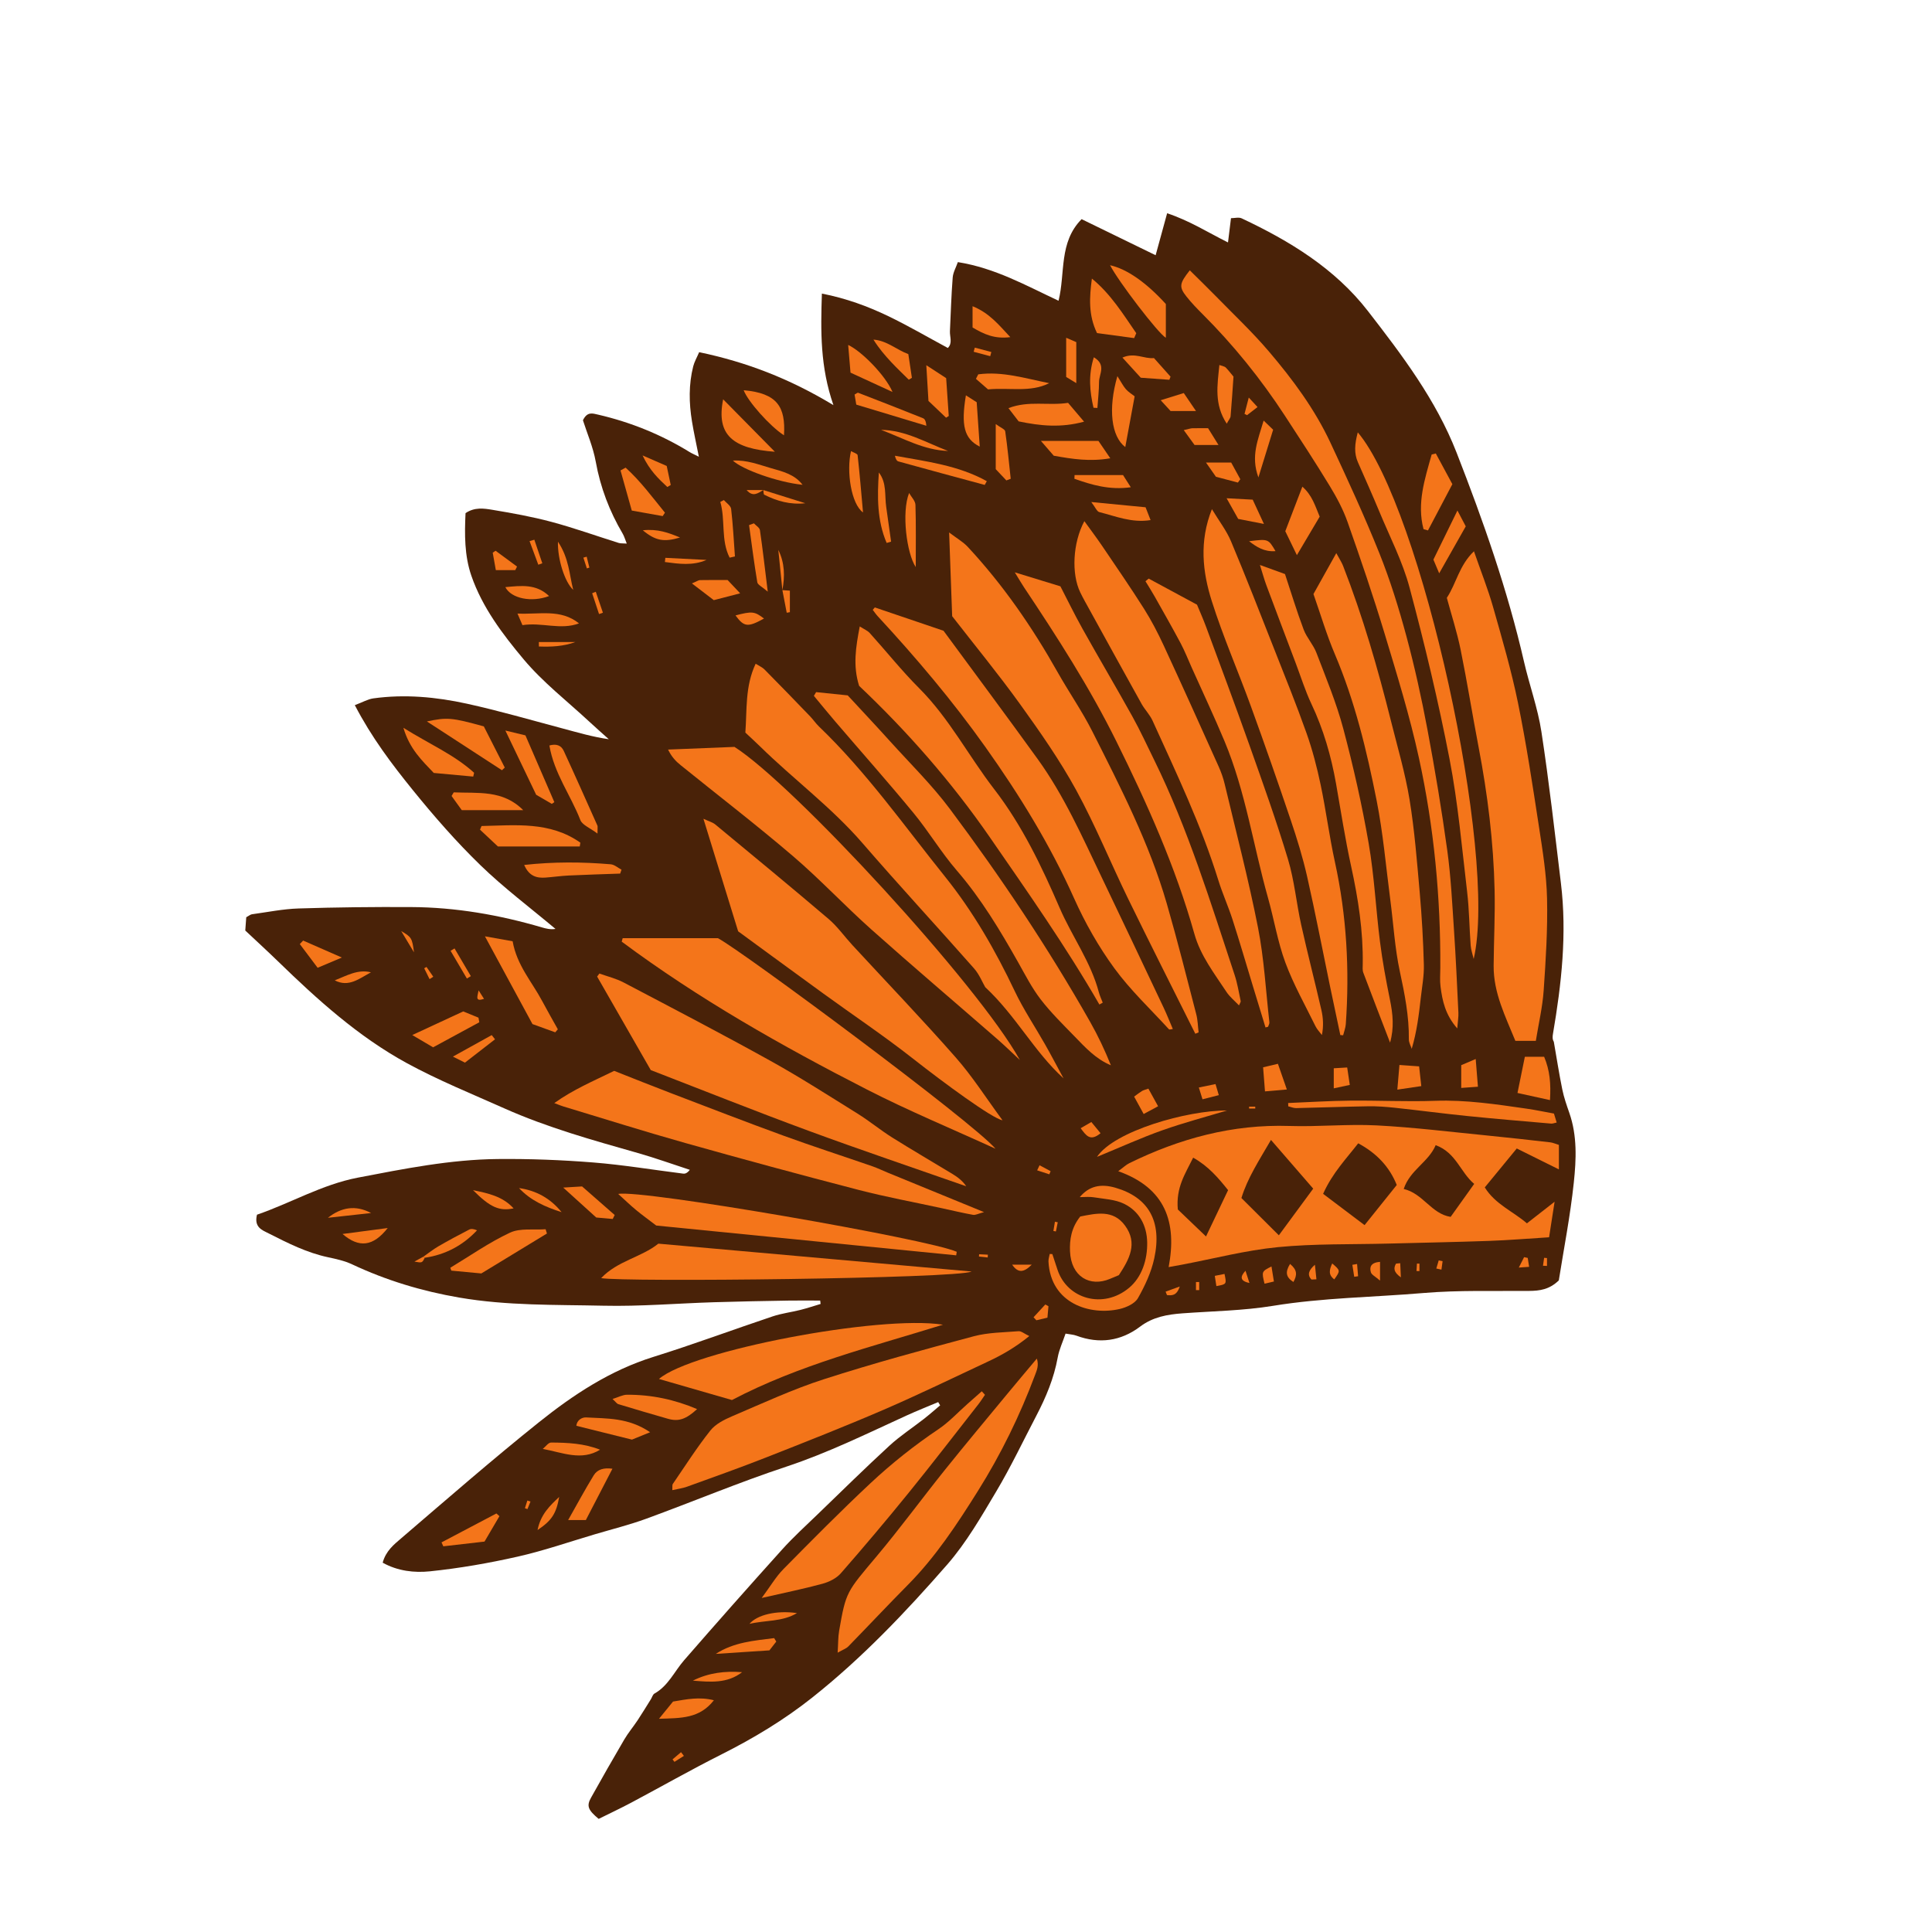 <svg version="1.1" id="svg" xmlns="http://www.w3.org/2000/svg" xmlns:xlink="http://www.w3.org/1999/xlink" x="0px" y="0px"
	 width="200px" height="200px" viewBox="0 0 200 200" enable-background="new 0 0 200 200" xml:space="preserve">
<path class="stroke" fill="#492208"  d="M162.456,115.205c-0.279-0.798-0.56-1.605-0.729-2.431c-0.333-1.636-0.589-3.287-0.876-4.932
	c-0.161-0.261-0.135-0.55-0.086-0.835c0.883-5.157,1.457-10.334,0.822-15.567c-0.635-5.237-1.223-10.483-2.021-15.695
	c-0.375-2.453-1.246-4.826-1.803-7.255c-1.698-7.412-4.216-14.553-6.973-21.624c-2.137-5.479-5.647-10.104-9.187-14.672
	c-3.407-4.396-8.084-7.248-13.064-9.591c-0.3-0.142-0.726-0.018-1.108-0.018c-0.113,0.923-0.206,1.679-0.308,2.512
	c-2.126-1.06-3.96-2.242-6.301-3.022c-0.425,1.552-0.793,2.894-1.191,4.346c-2.541-1.238-4.977-2.426-7.663-3.735
	c-2.376,2.404-1.671,5.572-2.387,8.447c-3.382-1.582-6.569-3.386-10.424-3.999c-0.194,0.558-0.493,1.067-0.534,1.597
	c-0.144,1.845-0.198,3.696-0.286,5.545c-0.028,0.593,0.292,1.246-0.218,1.746c-2.103-1.132-4.103-2.304-6.185-3.304
	c-2.112-1.014-4.315-1.826-6.852-2.327c-0.129,3.923-0.181,7.58,1.194,11.548c-4.551-2.75-8.999-4.455-13.899-5.482
	c-0.235,0.551-0.492,0.988-0.613,1.46c-0.48,1.886-0.442,3.798-0.131,5.704c0.189,1.158,0.447,2.306,0.713,3.659
	c-0.462-0.232-0.724-0.341-0.963-0.488c-2.94-1.809-6.094-3.086-9.457-3.867c-0.601-0.14-1.135-0.335-1.58,0.58
	c0.421,1.326,1.053,2.777,1.327,4.293c0.483,2.671,1.422,5.131,2.79,7.452c0.158,0.269,0.242,0.581,0.419,1.02
	c-0.402-0.029-0.634-0.003-0.838-0.067c-2.317-0.726-4.607-1.55-6.95-2.178c-2.01-0.539-4.071-0.907-6.125-1.25
	c-0.881-0.147-1.838-0.292-2.776,0.343c-0.104,2.177-0.119,4.396,0.602,6.481c1.132,3.278,3.235,6.053,5.413,8.654
	c1.995,2.382,4.511,4.327,6.803,6.459c0.661,0.615,1.34,1.208,2.012,1.812c-1.677-0.238-3.212-0.697-4.759-1.108
	c-3.303-0.879-6.59-1.836-9.926-2.569c-3.181-0.698-6.427-1.002-9.687-0.552c-0.568,0.079-1.104,0.396-1.92,0.702
	c1.742,3.349,3.837,6.116,6.007,8.795c2.187,2.7,4.487,5.337,6.978,7.755c2.438,2.367,5.18,4.423,7.788,6.615
	c-0.544,0.079-0.979-0.033-1.408-0.159c-4.417-1.296-8.92-2.08-13.527-2.104c-3.886-0.021-7.774,0.021-11.658,0.145
	c-1.615,0.051-3.222,0.382-4.83,0.601c-0.158,0.022-0.303,0.154-0.589,0.308c-0.031,0.428-0.067,0.92-0.101,1.374
	c1.193,1.122,2.305,2.139,3.385,3.188c4.086,3.97,8.314,7.797,13.336,10.538c3.247,1.772,6.701,3.17,10.087,4.681
	c4.461,1.989,9.154,3.296,13.84,4.628c1.809,0.514,3.582,1.155,5.372,1.738c-0.27,0.342-0.481,0.417-0.681,0.393
	c-3.107-0.389-6.204-0.908-9.322-1.156c-3.286-0.262-6.594-0.388-9.89-0.356c-4.891,0.047-9.689,1.01-14.472,1.927
	c-3.718,0.714-7.004,2.659-10.443,3.836c-0.33,1.329,0.564,1.61,1.256,1.96c1.958,0.995,3.921,1.982,6.1,2.445
	c0.845,0.18,1.716,0.37,2.492,0.735c3.542,1.664,7.227,2.775,11.094,3.44c4.951,0.852,9.94,0.73,14.915,0.842
	c3.817,0.087,7.644-0.242,11.467-0.361c2.547-0.08,5.094-0.123,7.642-0.168c1.112-0.02,2.226-0.003,3.339-0.003
	c0.014,0.117,0.027,0.233,0.04,0.351c-0.696,0.208-1.387,0.439-2.091,0.617c-0.954,0.24-1.945,0.359-2.874,0.67
	c-4.12,1.379-8.195,2.899-12.34,4.192c-4.47,1.394-8.286,3.912-11.862,6.774c-4.842,3.876-9.521,7.958-14.234,11.994
	c-0.759,0.65-1.604,1.314-1.931,2.537c1.558,0.87,3.278,1.06,4.882,0.895c3.049-0.314,6.09-0.845,9.082-1.52
	c2.707-0.61,5.344-1.528,8.01-2.318c1.779-0.526,3.586-0.977,5.325-1.613c4.836-1.767,9.593-3.766,14.478-5.383
	c4.314-1.428,8.354-3.423,12.461-5.298c1.076-0.492,2.179-0.927,3.269-1.388c0.067,0.113,0.134,0.227,0.201,0.339
	c-0.56,0.468-1.106,0.953-1.681,1.402c-1.188,0.929-2.465,1.758-3.57,2.775c-2.515,2.313-4.954,4.71-7.413,7.085
	c-1.249,1.206-2.539,2.379-3.699,3.667c-3.413,3.787-6.793,7.606-10.139,11.453c-1.01,1.162-1.643,2.653-3.072,3.453
	c-0.175,0.098-0.244,0.384-0.367,0.581c-0.457,0.729-0.902,1.467-1.377,2.184c-0.446,0.673-0.973,1.296-1.381,1.991
	c-1.171,1.992-2.312,4.002-3.44,6.02c-0.481,0.861-0.322,1.27,0.79,2.197c1.098-0.545,2.249-1.084,3.37-1.68
	c3.119-1.66,6.193-3.409,9.347-4.997c3.317-1.669,6.463-3.56,9.383-5.876c5.157-4.09,9.67-8.837,13.973-13.765
	c1.989-2.278,3.534-4.972,5.091-7.59c1.508-2.535,2.776-5.213,4.144-7.831c0.997-1.909,1.822-3.875,2.21-6.018
	c0.151-0.833,0.526-1.625,0.814-2.478c0.46,0.083,0.813,0.097,1.127,0.214c2.369,0.878,4.598,0.564,6.586-0.936
	c1.335-1.007,2.824-1.262,4.403-1.378c3.122-0.229,6.276-0.271,9.355-0.775c5.168-0.844,10.39-0.888,15.582-1.328
	c3.629-0.307,7.296-0.183,10.947-0.217c1.076-0.01,2.077-0.133,3.061-1.088c0.514-3.251,1.186-6.666,1.551-10.113
	C163.174,120.036,163.285,117.574,162.456,115.205z"/>
<path fill-rule="evenodd" clip-rule="evenodd" fill="#f4751a" class="fill" d="M160.36,128.083c-2.202,0.136-4.212,0.304-6.226,0.375
	c-3.47,0.123-6.942,0.185-10.413,0.277c-3.817,0.1-7.654-0.001-11.444,0.37c-3.328,0.327-6.603,1.186-9.901,1.81
	c-0.383,0.071-0.766,0.139-1.398,0.254c0.88-4.645-0.324-8.188-5.219-9.928c0.54-0.395,0.812-0.663,1.137-0.823
	c5.227-2.566,10.691-4.049,16.578-3.858c3.01,0.098,6.036-0.214,9.039-0.059c3.812,0.197,7.609,0.669,11.411,1.043
	c2.186,0.214,4.368,0.462,6.551,0.71c0.275,0.031,0.54,0.156,0.902,0.266c0,0.761,0,1.482,0,2.535
	c-1.557-0.772-2.901-1.439-4.361-2.165c-1.151,1.401-2.205,2.684-3.312,4.031c1.088,1.751,2.9,2.46,4.363,3.719
	c0.944-0.737,1.733-1.353,2.865-2.236C160.707,125.842,160.552,126.842,160.36,128.083z M132.386,127.878
	c1.328-1.802,2.406-3.267,3.557-4.83c-1.454-1.677-2.822-3.255-4.372-5.044c-1.243,2.145-2.423,3.937-3.06,6.014
	C129.826,125.328,131.028,126.525,132.386,127.878z M136.968,123.584c1.506,1.136,2.847,2.149,4.292,3.24
	c1.21-1.509,2.277-2.84,3.332-4.155c-0.74-1.844-2.042-3.27-3.99-4.314C139.375,119.944,137.942,121.411,136.968,123.584z
	 M145.312,123.083c2.003,0.463,2.864,2.577,4.858,2.887c0.824-1.154,1.585-2.22,2.438-3.414c-1.43-1.188-1.857-3.226-3.987-4.011
	C147.877,120.316,145.964,121.104,145.312,123.083z M121.928,125.203c0.8,0.767,1.772,1.698,2.918,2.796
	c0.842-1.768,1.543-3.24,2.285-4.796c-0.995-1.246-2.039-2.485-3.615-3.363C122.692,121.526,121.721,122.915,121.928,125.203z"/>
<path fill-rule="evenodd" clip-rule="evenodd" fill="#f4751a" class="fill" d="M152.583,57.068c0.714,2.061,1.443,3.887,1.979,5.767
	c0.934,3.286,1.895,6.574,2.578,9.917c0.869,4.252,1.515,8.553,2.175,12.846c0.378,2.462,0.78,4.945,0.835,7.427
	c0.07,3.169-0.129,6.351-0.35,9.517c-0.12,1.722-0.524,3.425-0.812,5.209c-0.73,0-1.344,0-2.118,0
	c-1.028-2.532-2.269-4.958-2.249-7.769c0.018-2.609,0.158-5.22,0.1-7.826c-0.112-4.989-0.721-9.93-1.661-14.833
	c-0.644-3.358-1.179-6.737-1.861-10.087c-0.369-1.811-0.946-3.579-1.425-5.348C150.759,60.404,151.044,58.539,152.583,57.068z"/>
<path fill-rule="evenodd" clip-rule="evenodd" fill="#f4751a" class="fill" d="M123.739,107.013c-2.317-4.648-4.667-9.279-6.942-13.947
	c-1.827-3.746-3.398-7.626-5.393-11.277c-1.689-3.089-3.726-6.003-5.787-8.868c-2.266-3.148-4.734-6.151-7.049-9.133
	c-0.103-2.831-0.201-5.542-0.315-8.668c0.814,0.62,1.45,0.977,1.923,1.485c3.654,3.926,6.676,8.306,9.304,12.973
	c1.166,2.068,2.532,4.028,3.6,6.143c2.924,5.794,5.903,11.579,7.714,17.851c1.094,3.785,2.052,7.609,3.042,11.422
	c0.158,0.606,0.167,1.251,0.244,1.878C123.967,106.919,123.854,106.966,123.739,107.013z"/>
<path fill-rule="evenodd" clip-rule="evenodd" fill="#f4751a" class="fill" d="M131.005,106.361c-0.428-1.401-0.856-2.802-1.283-4.204
	c-0.705-2.316-1.382-4.641-2.124-6.944c-0.443-1.376-1.045-2.703-1.473-4.083c-1.773-5.715-4.347-11.097-6.812-16.525
	c-0.283-0.623-0.8-1.136-1.137-1.739c-1.801-3.229-3.581-6.471-5.366-9.709c-0.335-0.609-0.682-1.213-0.984-1.838
	c-0.926-1.916-0.779-5.119,0.426-7.369c0.654,0.907,1.27,1.72,1.841,2.563c1.459,2.155,2.939,4.299,4.331,6.499
	c0.77,1.218,1.44,2.509,2.046,3.818c1.922,4.152,3.798,8.326,5.675,12.499c0.26,0.579,0.48,1.188,0.627,1.805
	c1.179,4.951,2.47,9.882,3.453,14.872c0.635,3.228,0.812,6.546,1.182,9.826c0.017,0.146-0.09,0.308-0.139,0.461
	C131.18,106.315,131.092,106.338,131.005,106.361z"/>
<path fill-rule="evenodd" clip-rule="evenodd" fill="#f4751a" class="fill" d="M110.099,111.634c-3.032-2.751-4.932-6.486-8.11-9.445
	c-0.291-0.496-0.612-1.321-1.162-1.944c-3.828-4.341-7.761-8.591-11.547-12.968c-3.202-3.701-7.131-6.606-10.6-10.008
	c-0.495-0.485-1.01-0.951-1.521-1.432c0.177-2.374-0.042-4.769,1.065-7.128c0.322,0.206,0.677,0.354,0.928,0.607
	c1.585,1.601,3.15,3.221,4.713,4.844c0.322,0.333,0.582,0.728,0.915,1.048c4.914,4.714,8.824,10.281,13.062,15.559
	c2.889,3.599,5.203,7.624,7.196,11.82c0.915,1.926,2.12,3.714,3.173,5.576C108.86,109.308,109.471,110.476,110.099,111.634z"/>
<path fill-rule="evenodd" clip-rule="evenodd" fill="#f4751a" class="fill" d="M138.75,107.15c-0.354-1.68-0.715-3.358-1.064-5.04
	c-0.788-3.795-1.519-7.603-2.375-11.382c-0.446-1.969-1.046-3.91-1.692-5.825c-1.33-3.941-2.703-7.869-4.123-11.778
	c-1.322-3.642-2.883-7.204-4.051-10.893c-0.956-3.021-1.319-6.176,0.012-9.525c0.747,1.238,1.513,2.222,1.979,3.333
	c1.544,3.677,2.99,7.396,4.452,11.107c1.146,2.908,2.32,5.805,3.363,8.75c0.613,1.732,1.08,3.527,1.458,5.327
	c0.561,2.661,0.902,5.369,1.484,8.024c1.212,5.539,1.522,11.127,1.124,16.766c-0.027,0.391-0.181,0.772-0.276,1.157
	C138.944,107.164,138.847,107.157,138.75,107.15z"/>
<path fill-rule="evenodd" clip-rule="evenodd" fill="#f4751a" class="fill" d="M76.413,96.41c-1.272-4.125-2.391-7.751-3.594-11.652
	c0.575,0.271,0.955,0.367,1.228,0.592c3.925,3.247,7.858,6.485,11.736,9.789c0.917,0.783,1.63,1.803,2.455,2.697
	c3.574,3.874,7.225,7.678,10.703,11.636c1.742,1.982,3.171,4.237,4.839,6.5c-1.054-0.182-6.031-3.838-9.266-6.381
	c-3.003-2.361-6.187-4.492-9.281-6.738C82.186,100.641,79.152,98.412,76.413,96.41z"/>
<path fill-rule="evenodd" clip-rule="evenodd" fill="#f4751a" class="fill" d="M67.366,110.774c-1.949-3.399-3.75-6.539-5.551-9.678
	c0.078-0.105,0.156-0.212,0.234-0.317c0.837,0.303,1.722,0.513,2.502,0.923c5.077,2.668,10.164,5.319,15.179,8.101
	c3.083,1.709,6.057,3.62,9.053,5.484c1.226,0.764,2.347,1.694,3.57,2.463c2.058,1.292,4.163,2.512,6.239,3.774
	c0.531,0.323,1.033,0.692,1.434,1.279c-5.454-1.912-10.931-3.757-16.353-5.755C78.184,115.027,72.75,112.854,67.366,110.774z"/>
<path fill-rule="evenodd" clip-rule="evenodd" fill="#f4751a" class="fill" d="M103.055,118.918c-4.449-2.036-8.979-3.913-13.33-6.141
	c-8.809-4.508-17.413-9.381-25.366-15.299c0.034-0.12,0.067-0.239,0.101-0.358c3.195,0,6.39,0,9.856,0
	C76.746,98.384,100.729,116.169,103.055,118.918z"/>
<path fill-rule="evenodd" clip-rule="evenodd" fill="#f4751a" class="fill" d="M90.56,62.881c2.289,0.777,4.578,1.554,7.113,2.415
	c3.173,4.317,6.494,8.774,9.747,13.281c2.727,3.777,4.608,8.028,6.609,12.205c2.154,4.494,4.286,9,6.417,13.503
	c0.343,0.724,0.636,1.471,0.964,2.237c-0.209,0.024-0.354,0.08-0.392,0.039c-1.911-2.092-4.002-4.054-5.663-6.33
	c-1.627-2.229-3.024-4.687-4.153-7.209c-2.5-5.585-5.68-10.749-9.208-15.711c-3.387-4.764-7.155-9.223-11.125-13.512
	c-0.191-0.207-0.35-0.444-0.523-0.667C90.417,63.049,90.489,62.965,90.56,62.881z"/>
<path fill-rule="evenodd" clip-rule="evenodd" fill="#f4751a" class="fill" d="M69.597,154.26c0.022-0.324-0.025-0.528,0.054-0.644
	c1.273-1.86,2.488-3.767,3.886-5.529c0.538-0.678,1.451-1.136,2.281-1.489c3.137-1.335,6.247-2.783,9.484-3.825
	c5.113-1.646,10.305-3.055,15.496-4.442c1.491-0.398,3.093-0.4,4.648-0.525c0.273-0.021,0.57,0.248,1.107,0.502
	c-1.423,1.159-2.802,1.951-4.249,2.627c-3.611,1.689-7.199,3.436-10.858,5.015c-4.031,1.738-8.12,3.345-12.206,4.952
	c-2.683,1.055-5.402,2.017-8.112,2.999C70.663,154.07,70.159,154.131,69.597,154.26z"/>
<path fill-rule="evenodd" clip-rule="evenodd" fill="#f4751a" class="fill" d="M150.854,106.463c-1.249-1.433-1.543-2.872-1.731-4.334
	c-0.082-0.627-0.027-1.274-0.023-1.913c0.041-7.325-0.651-14.592-2.21-21.737c-0.949-4.352-2.27-8.628-3.559-12.897
	c-1.171-3.875-2.481-7.711-3.826-11.529c-0.457-1.298-1.121-2.544-1.838-3.724c-1.503-2.472-3.087-4.894-4.669-7.316
	c-2.481-3.796-5.314-7.31-8.528-10.514c-0.574-0.573-1.14-1.162-1.643-1.797c-0.792-1.001-0.741-1.35,0.34-2.719
	c0.898,0.891,1.795,1.755,2.664,2.645c1.855,1.902,3.799,3.729,5.519,5.748c2.478,2.909,4.761,5.99,6.387,9.474
	c1.763,3.78,3.513,7.571,5.063,11.44c1.116,2.786,2.009,5.675,2.792,8.575c0.858,3.184,1.568,6.415,2.177,9.656
	c0.78,4.154,1.477,8.329,2.053,12.516c0.378,2.748,0.512,5.532,0.698,8.303c0.19,2.83,0.317,5.665,0.453,8.499
	C150.993,105.268,150.913,105.703,150.854,106.463z"/>
<path fill-rule="evenodd" clip-rule="evenodd" fill="#f4751a" class="fill" d="M105.577,109.731c-0.802-0.744-1.583-1.509-2.408-2.227
	c-4.321-3.763-8.689-7.472-12.966-11.286c-2.766-2.465-5.305-5.19-8.119-7.596c-3.783-3.234-7.735-6.271-11.608-9.4
	c-0.486-0.392-0.932-0.834-1.318-1.627c2.262-0.091,4.523-0.182,6.874-0.277C82.129,81.188,101.216,101.867,105.577,109.731z"/>
<path fill-rule="evenodd" clip-rule="evenodd" fill="#f4751a" class="fill" d="M135.969,61.494c0.745-1.333,1.489-2.666,2.365-4.234
	c0.34,0.633,0.56,0.956,0.698,1.31c2.046,5.238,3.601,10.631,4.964,16.08c0.674,2.694,1.468,5.372,1.917,8.104
	c0.524,3.197,0.773,6.441,1.059,9.672c0.218,2.474,0.359,4.958,0.425,7.441c0.031,1.14-0.19,2.29-0.318,3.433
	c-0.195,1.745-0.408,3.488-0.938,5.274c-0.104-0.326-0.301-0.653-0.297-0.979c0.029-2.392-0.43-4.697-0.933-7.029
	c-0.521-2.418-0.66-4.918-0.983-7.381c-0.451-3.444-0.746-6.921-1.42-10.321c-1.023-5.159-2.252-10.275-4.327-15.152
	C137.325,65.701,136.706,63.589,135.969,61.494z"/>
<path fill-rule="evenodd" clip-rule="evenodd" fill="#f4751a" class="fill" d="M63.579,110.856c1.973,0.776,3.903,1.554,5.848,2.296
	c3.893,1.487,7.779,2.992,11.694,4.418c3.041,1.107,6.122,2.103,9.181,3.161c0.545,0.189,1.067,0.445,1.603,0.665
	c3.208,1.315,6.417,2.63,9.961,4.082c-0.593,0.156-0.884,0.327-1.135,0.282c-1.082-0.194-2.153-0.452-3.229-0.686
	c-2.882-0.627-5.789-1.161-8.642-1.901c-5.992-1.554-11.968-3.174-17.928-4.852c-4.232-1.191-8.427-2.519-12.638-3.789
	c-0.217-0.065-0.426-0.157-0.914-0.341C59.359,112.778,61.396,111.923,63.579,110.856z"/>
<path fill-rule="evenodd" clip-rule="evenodd" fill="#f4751a" class="fill" d="M84.485,71.648c0.97,0.1,1.94,0.2,3.27,0.337
	c1.346,1.457,2.885,3.092,4.39,4.759c2.088,2.313,4.332,4.516,6.191,7.003c5.274,7.054,10.17,14.373,14.518,22.044
	c0.813,1.434,1.52,2.93,2.144,4.486c-1.567-0.652-2.643-1.839-3.747-2.976c-1.207-1.243-2.456-2.464-3.51-3.831
	c-0.91-1.181-1.602-2.537-2.339-3.845c-1.879-3.331-3.835-6.593-6.355-9.511c-1.621-1.878-2.906-4.043-4.486-5.961
	c-2.647-3.213-5.413-6.328-8.121-9.491c-0.741-0.865-1.459-1.751-2.187-2.627C84.331,71.906,84.408,71.778,84.485,71.648z"/>
<path fill-rule="evenodd" clip-rule="evenodd" fill="#f4751a" class="fill" d="M113.808,103.988c-3.455-5.992-7.42-11.639-11.342-17.316
	c-3.971-5.748-8.55-10.959-13.531-15.674c-0.657-2.083-0.344-4.015,0.066-6.151c0.435,0.283,0.805,0.429,1.044,0.694
	c1.709,1.893,3.302,3.898,5.102,5.699c3.112,3.113,5.121,7.016,7.77,10.452c2.901,3.762,4.923,8.008,6.779,12.298
	c1.278,2.954,3.227,5.587,4.058,8.736c0.097,0.365,0.265,0.712,0.401,1.067C114.04,103.857,113.924,103.923,113.808,103.988z"/>
<path fill-rule="evenodd" clip-rule="evenodd" fill="#f4751a" class="fill" d="M118.911,59.896c1.622,0.875,3.243,1.75,5.003,2.701
	c0.285,0.694,0.64,1.482,0.939,2.292c1.504,4.071,3.029,8.135,4.479,12.226c1.39,3.924,2.798,7.848,3.999,11.833
	c0.665,2.206,0.87,4.546,1.371,6.805c0.653,2.941,1.411,5.858,2.085,8.793c0.188,0.816,0.242,1.662,0.057,2.601
	c-0.224-0.302-0.501-0.578-0.664-0.91c-1.068-2.182-2.276-4.316-3.117-6.585c-0.8-2.159-1.17-4.474-1.798-6.701
	c-1.524-5.4-2.322-11.006-4.502-16.22c-1.072-2.563-2.259-5.079-3.395-7.616c-0.379-0.845-0.716-1.712-1.15-2.528
	c-0.869-1.633-1.787-3.24-2.695-4.852c-0.298-0.531-0.629-1.045-0.945-1.565C118.689,60.078,118.8,59.987,118.911,59.896z"/>
<path fill-rule="evenodd" clip-rule="evenodd" fill="#f4751a" class="fill" d="M105.05,59.249c1.693,0.519,3.026,0.927,4.723,1.447
	c0.648,1.25,1.429,2.858,2.299,4.417c1.694,3.031,3.464,6.018,5.15,9.053c0.814,1.465,1.516,2.995,2.256,4.501
	c3.513,7.145,5.836,14.735,8.33,22.261c0.291,0.877,0.433,1.803,0.629,2.709c0.02,0.085-0.075,0.196-0.178,0.442
	c-0.462-0.488-0.957-0.882-1.288-1.385c-1.262-1.917-2.692-3.752-3.327-6.012c-1.955-6.948-4.887-13.498-8.081-19.942
	c-2.757-5.564-6.108-10.773-9.548-15.928C105.746,60.405,105.501,59.982,105.05,59.249z"/>
<path fill-rule="evenodd" clip-rule="evenodd" fill="#f4751a" class="fill" d="M86.714,171.083c0.06-0.936,0.041-1.614,0.154-2.269
	c0.704-4.061,0.774-4.008,3.877-7.702c2.449-2.917,4.703-5.998,7.087-8.971c2.134-2.661,4.324-5.277,6.496-7.909
	c0.954-1.155,1.921-2.297,3.006-3.592c0.229,0.705-0.001,1.208-0.186,1.701c-1.569,4.192-3.528,8.2-5.905,11.989
	c-2.155,3.436-4.381,6.83-7.261,9.737c-2.08,2.099-4.101,4.256-6.165,6.371C87.598,170.663,87.26,170.771,86.714,171.083z"/>
<path fill-rule="evenodd" clip-rule="evenodd" fill="#f4751a" class="fill" d="M130.427,58.485c1.076,0.39,1.814,0.658,2.595,0.941
	c0.639,1.927,1.221,3.858,1.93,5.741c0.319,0.849,1,1.562,1.324,2.411c0.992,2.596,2.069,5.181,2.782,7.858
	c1.041,3.915,1.936,7.881,2.627,11.872c0.583,3.362,0.742,6.796,1.172,10.187c0.255,2.009,0.624,4.007,1.03,5.992
	c0.301,1.464,0.451,2.912,0.012,4.444c-0.927-2.411-1.86-4.819-2.769-7.237c-0.098-0.259-0.065-0.574-0.06-0.862
	c0.056-3.44-0.468-6.804-1.202-10.159c-0.618-2.823-1.057-5.685-1.558-8.534c-0.505-2.862-1.3-5.624-2.549-8.263
	c-0.642-1.356-1.091-2.805-1.623-4.213c-1.022-2.705-2.047-5.41-3.058-8.119C130.868,59.972,130.709,59.38,130.427,58.485z"/>
<path fill-rule="evenodd" clip-rule="evenodd" fill="#f4751a" class="fill" d="M101.964,144.391c-0.225,0.324-0.434,0.661-0.677,0.971
	c-2.393,3.054-4.757,6.132-7.201,9.146c-2.294,2.83-4.645,5.616-7.043,8.358c-0.456,0.521-1.208,0.894-1.893,1.081
	c-1.939,0.529-3.914,0.928-6.299,1.474c0.908-1.222,1.476-2.206,2.248-2.988c2.963-3.006,5.935-6.01,9.016-8.894
	c2.186-2.045,4.538-3.911,7.035-5.592c1.095-0.736,2.012-1.738,3.009-2.619c0.491-0.434,0.982-0.868,1.474-1.303
	C101.742,144.148,101.853,144.27,101.964,144.391z"/>
<path fill-rule="evenodd" clip-rule="evenodd" fill="#f4751a" class="fill" d="M75.771,144.931c-2.472-0.713-4.951-1.429-7.555-2.181
	c3.377-2.934,22.808-6.646,29.4-5.619C90.253,139.422,82.735,141.277,75.771,144.931z"/>
<path fill-rule="evenodd" clip-rule="evenodd" fill="#f4751a" class="fill" d="M100.579,131.628c-1.517,0.731-36.079,1.108-38.347,0.682
	c1.698-1.798,4.135-2.139,5.921-3.567C78.954,129.704,89.766,130.666,100.579,131.628z"/>
<path fill-rule="evenodd" clip-rule="evenodd" fill="#f4751a" class="fill" d="M140.557,44.757c6.565,7.751,14.524,43.698,11.999,54.514
	c-0.108-0.466-0.277-0.927-0.312-1.397c-0.139-1.849-0.149-3.711-0.367-5.55c-0.542-4.594-0.947-9.22-1.822-13.752
	c-1.152-5.96-2.572-11.877-4.138-17.743c-0.724-2.711-2.049-5.263-3.131-7.874c-0.71-1.711-1.468-3.402-2.213-5.098
	C140.158,46.913,140.233,45.979,140.557,44.757z"/>
<path fill-rule="evenodd" clip-rule="evenodd" fill="#f4751a" class="fill" d="M98.984,129.951c-10.41-1.033-20.82-2.067-31.05-3.083
	c-0.829-0.634-1.482-1.104-2.099-1.616c-0.596-0.496-1.154-1.035-1.839-1.655c2.373-0.495,32.106,4.669,35.044,5.988
	C99.021,129.707,99.003,129.829,98.984,129.951z"/>
<path fill-rule="evenodd" clip-rule="evenodd" fill="#f4751a" class="fill" d="M111.827,125.933c1.702-0.339,3.402-0.724,4.625,0.926
	c1.364,1.841,0.459,3.497-0.63,5.146c-0.289,0.12-0.607,0.249-0.922,0.383c-2.042,0.865-4.024-0.192-4.133-2.858
	C110.717,128.35,110.893,127.102,111.827,125.933z"/>
<path fill-rule="evenodd" clip-rule="evenodd" fill="#f4751a" class="fill" d="M108.938,129.824c0.181,0.547,0.359,1.095,0.542,1.642
	c1,2.993,4.72,4.097,7.412,1.842c1.311-1.099,1.9-2.902,1.864-4.707c-0.035-1.739-0.822-3.208-2.378-3.979
	c-0.938-0.464-2.096-0.503-3.163-0.681c-0.445-0.074-0.913-0.013-1.441-0.013c0.951-1.136,2.146-1.426,3.706-0.971
	c3.412,0.995,4.843,3.465,4.007,7.319c-0.311,1.432-0.96,2.831-1.69,4.112c-0.315,0.556-1.183,0.953-1.871,1.114
	c-3.056,0.715-7.158-0.539-7.388-4.902c-0.013-0.261,0.083-0.528,0.128-0.791C108.755,129.815,108.846,129.819,108.938,129.824z"/>
<path fill-rule="evenodd" clip-rule="evenodd" fill="#f4751a" class="fill" d="M133.349,114.183c2.126-0.086,4.25-0.223,6.376-0.245
	c2.944-0.031,5.893,0.122,8.833,0.017c3.206-0.115,6.34,0.362,9.486,0.815c0.914,0.131,1.817,0.325,2.821,0.506
	c0.081,0.267,0.173,0.571,0.282,0.928c-0.257,0.053-0.419,0.125-0.573,0.111c-2.88-0.251-5.762-0.488-8.637-0.781
	c-2.526-0.256-5.042-0.591-7.565-0.862c-0.909-0.097-1.828-0.165-2.74-0.15c-2.485,0.039-4.97,0.135-7.456,0.188
	c-0.271,0.006-0.544-0.121-0.816-0.185C133.355,114.411,133.353,114.297,133.349,114.183z"/>
<path fill-rule="evenodd" clip-rule="evenodd" fill="#f4751a" class="fill" d="M57.478,106.865c-0.787-0.284-1.574-0.569-2.356-0.852
	c-1.589-2.933-3.149-5.812-4.923-9.086c1.244,0.222,2.09,0.373,2.868,0.512c0.44,2.495,2.004,4.204,3.05,6.173
	c0.526,0.99,1.086,1.962,1.63,2.942C57.658,106.657,57.568,106.761,57.478,106.865z"/>
<path fill-rule="evenodd" clip-rule="evenodd" fill="#f4751a" class="fill" d="M60.015,87.626c-2.802,0-5.604,0-8.471,0
	c-0.625-0.587-1.238-1.163-1.853-1.739c0.053-0.126,0.106-0.252,0.159-0.378c3.51-0.073,7.075-0.5,10.228,1.723
	C60.057,87.363,60.036,87.494,60.015,87.626z"/>
<path fill-rule="evenodd" clip-rule="evenodd" fill="#f4751a" class="fill" d="M49.827,131.827c-1.185-0.111-2.145-0.201-3.106-0.292
	c-0.036-0.099-0.071-0.199-0.106-0.298c2.05-1.234,4.026-2.627,6.182-3.633c1.055-0.491,2.446-0.259,3.685-0.354
	c0.046,0.147,0.092,0.295,0.137,0.443C54.352,129.072,52.084,130.453,49.827,131.827z"/>
<path fill-rule="evenodd" clip-rule="evenodd" fill="#f4751a" class="fill" d="M117.407,35.001c-1.274-0.172-2.549-0.346-3.845-0.521
	c-0.907-1.869-0.787-3.718-0.529-5.64c1.953,1.596,3.22,3.666,4.593,5.652C117.552,34.662,117.48,34.832,117.407,35.001z"/>
<path fill-rule="evenodd" clip-rule="evenodd" fill="#f4751a" class="fill" d="M44.192,74.683c2.11-0.447,2.592-0.397,5.892,0.512
	c0.69,1.356,1.43,2.811,2.17,4.265c-0.098,0.091-0.195,0.183-0.292,0.274C49.458,78.105,46.953,76.478,44.192,74.683z"/>
<path fill-rule="evenodd" clip-rule="evenodd" fill="#f4751a" class="fill" d="M120.688,31.474c0,1.173,0,2.317,0,3.494
	c-0.8-0.453-4.922-5.848-5.774-7.512C116.627,27.835,118.643,29.221,120.688,31.474z"/>
<path fill-rule="evenodd" clip-rule="evenodd" fill="#f4751a" class="fill" d="M147.363,54.777c-0.708-2.675,0.135-5.194,0.842-7.727
	c0.144-0.036,0.287-0.072,0.43-0.107c0.549,1.02,1.1,2.04,1.713,3.178c-0.847,1.606-1.687,3.197-2.525,4.788
	C147.67,54.865,147.517,54.821,147.363,54.777z"/>
<path fill-rule="evenodd" clip-rule="evenodd" fill="#f4751a" class="fill" d="M105.451,43.621c-0.273-0.354-0.611-0.794-1.056-1.371
	c2.104-0.809,4.126-0.228,6.173-0.547c0.507,0.598,1.013,1.193,1.653,1.947C109.844,44.301,107.714,44.095,105.451,43.621z"/>
<path fill-rule="evenodd" clip-rule="evenodd" fill="#f4751a" class="fill" d="M61.851,86.292c-0.774-0.589-1.571-0.881-1.774-1.404
	c-0.997-2.57-2.724-4.841-3.204-7.715c0.678-0.193,1.208-0.045,1.485,0.555c1.185,2.57,2.333,5.156,3.487,7.739
	C61.886,85.56,61.851,85.688,61.851,86.292z"/>
<path fill-rule="evenodd" clip-rule="evenodd" fill="#f4751a" class="fill" d="M48.989,80.391c-1.348-0.125-2.697-0.249-4.085-0.376
	c-1.203-1.268-2.497-2.471-3.144-4.672c2.675,1.676,5.243,2.768,7.32,4.654C49.05,80.128,49.02,80.26,48.989,80.391z"/>
<path fill-rule="evenodd" clip-rule="evenodd" fill="#f4751a" class="fill" d="M133.053,54.992c0.603-1.574,1.15-3.003,1.767-4.611
	c1.015,0.887,1.314,1.968,1.794,3.102c-0.704,1.187-1.423,2.402-2.361,3.985C133.722,56.372,133.369,55.645,133.053,54.992z"/>
<path fill-rule="evenodd" clip-rule="evenodd" fill="#f4751a" class="fill" d="M63.408,144.823c0.619-0.189,1.057-0.438,1.496-0.44
	c2.51-0.015,4.919,0.49,7.258,1.488c-1.157,1.055-1.91,1.314-3.021,0.999c-1.717-0.488-3.429-0.998-5.138-1.514
	C63.861,145.312,63.757,145.143,63.408,144.823z"/>
<path fill-rule="evenodd" clip-rule="evenodd" fill="#f4751a" class="fill" d="M160.453,113.882c-1.271-0.279-2.254-0.495-3.363-0.739
	c0.27-1.324,0.505-2.483,0.763-3.747c0.73,0,1.326,0,1.995,0C160.439,110.803,160.561,112.184,160.453,113.882z"/>
<path fill-rule="evenodd" clip-rule="evenodd" fill="#f4751a" class="fill" d="M52.316,75.625c0.934,0.225,1.46,0.351,2.077,0.5
	c1.006,2.326,2,4.618,2.992,6.911c-0.087,0.061-0.174,0.121-0.261,0.181c-0.531-0.309-1.062-0.618-1.619-0.942
	C54.5,80.176,53.494,78.08,52.316,75.625z"/>
<path fill-rule="evenodd" clip-rule="evenodd" fill="#f4751a" class="fill" d="M80.215,46.767c-4.327-0.32-6.101-1.71-5.355-5.43
	C76.662,43.164,78.346,44.871,80.215,46.767z"/>
<path fill-rule="evenodd" clip-rule="evenodd" fill="#f4751a" class="fill" d="M64.199,90.434c-1.775,0.063-3.55,0.114-5.323,0.198
	c-0.802,0.038-1.601,0.157-2.403,0.215c-0.908,0.065-1.695-0.128-2.21-1.308c3.065-0.338,6.011-0.317,8.959-0.068
	c0.386,0.033,0.746,0.364,1.117,0.558C64.292,90.163,64.246,90.298,64.199,90.434z"/>
<path fill-rule="evenodd" clip-rule="evenodd" fill="#f4751a" class="fill" d="M49.617,105.825c-1.586,0.86-3.172,1.72-4.782,2.593
	c-0.703-0.415-1.258-0.741-2.157-1.27c1.951-0.906,3.535-1.64,5.275-2.447c0.453,0.186,1.015,0.416,1.578,0.647
	C49.56,105.507,49.588,105.666,49.617,105.825z"/>
<path fill-rule="evenodd" clip-rule="evenodd" fill="#f4751a" class="fill" d="M113.711,45.643c0.369,0.543,0.737,1.083,1.225,1.798
	c-2.116,0.364-3.906,0.082-5.852-0.266c-0.313-0.361-0.706-0.814-1.329-1.533C109.901,45.643,111.69,45.643,113.711,45.643z"/>
<path fill-rule="evenodd" clip-rule="evenodd" fill="#f4751a" class="fill" d="M115.672,38.937c0.409,0.64,0.602,1.037,0.883,1.356
	c0.257,0.292,0.61,0.502,0.904,0.735c-0.33,1.786-0.648,3.51-0.971,5.253C115.051,45.194,114.682,42.363,115.672,38.937z"/>
<path fill-rule="evenodd" clip-rule="evenodd" fill="#f4751a" class="fill" d="M127.017,114.959c-2.121,0.641-4.448,1.252-6.707,2.053
	c-2.206,0.782-4.342,1.758-6.75,2.747C115.345,117.085,122.896,114.936,127.017,114.959z"/>
<path fill-rule="evenodd" clip-rule="evenodd" fill="#f4751a" class="fill" d="M46.971,82.024c2.487,0.115,5.083-0.288,7.19,1.842
	c-2.011,0-4.022,0-6.358,0c-0.22-0.305-0.638-0.885-1.056-1.465C46.822,82.276,46.896,82.15,46.971,82.024z"/>
<path fill-rule="evenodd" clip-rule="evenodd" fill="#f4751a" class="fill" d="M64.764,48.411c1.543,1.395,2.767,3.062,4.071,4.662
	c-0.078,0.118-0.156,0.235-0.233,0.353c-1-0.178-2.001-0.357-3.2-0.572c-0.382-1.361-0.774-2.758-1.167-4.155
	C64.412,48.603,64.588,48.507,64.764,48.411z"/>
<path fill-rule="evenodd" clip-rule="evenodd" fill="#f4751a" class="fill" d="M67.299,148.264c-0.898,0.365-1.462,0.595-1.88,0.765
	c-1.998-0.497-3.823-0.951-5.756-1.432c0.052-0.578,0.582-0.893,1.014-0.866C62.824,146.858,65.045,146.73,67.299,148.264z"/>
<path fill-rule="evenodd" clip-rule="evenodd" fill="#f4751a" class="fill" d="M92.394,40.578c-1.387-0.639-2.775-1.278-4.349-2.003
	c-0.074-0.879-0.152-1.804-0.243-2.866C89.14,36.32,91.645,38.823,92.394,40.578z"/>
<path fill-rule="evenodd" clip-rule="evenodd" fill="#f4751a" class="fill" d="M102.28,40.309c-0.412-0.36-0.831-0.725-1.25-1.091
	c0.079-0.156,0.158-0.311,0.237-0.466c2.495-0.338,4.898,0.427,7.345,0.914C106.667,40.649,104.567,40.103,102.28,40.309z"/>
<path fill-rule="evenodd" clip-rule="evenodd" fill="#f4751a" class="fill" d="M60.647,157.355c-0.421,0-0.973,0-1.833,0
	c0.951-1.678,1.756-3.179,2.646-4.628c0.384-0.626,1.054-0.807,1.939-0.684C62.488,153.804,61.633,155.452,60.647,157.355z"/>
<path fill-rule="evenodd" clip-rule="evenodd" fill="#f4751a" class="fill" d="M81.159,45.064c-1.474-0.95-3.739-3.514-4.175-4.668
	C80.461,40.703,81.342,42.111,81.159,45.064z"/>
<path fill-rule="evenodd" clip-rule="evenodd" fill="#f4751a" class="fill" d="M45.705,159.668c1.895-0.998,3.79-1.996,5.684-2.995
	c0.104,0.094,0.208,0.188,0.312,0.281c-0.494,0.842-0.988,1.684-1.543,2.63c-1.45,0.167-2.858,0.328-4.266,0.49
	C45.829,159.939,45.767,159.804,45.705,159.668z"/>
<path fill-rule="evenodd" clip-rule="evenodd" fill="#f4751a" class="fill" d="M95.891,37.806c0.93,0.605,1.481,0.964,2.055,1.337
	c0.092,1.348,0.181,2.636,0.269,3.922c-0.092,0.059-0.186,0.117-0.278,0.175c-0.595-0.566-1.189-1.132-1.823-1.737
	C96.045,40.379,95.979,39.289,95.891,37.806z"/>
<path fill-rule="evenodd" clip-rule="evenodd" fill="#f4751a" class="fill" d="M73.901,176.01c-1.491,1.904-3.376,1.846-5.681,1.917
	c0.655-0.803,1.07-1.314,1.451-1.782C71.096,175.906,72.406,175.63,73.901,176.01z"/>
<path fill-rule="evenodd" clip-rule="evenodd" fill="#f4751a" class="fill" d="M101.937,50.199c-2.982-0.807-5.965-1.608-8.943-2.435
	c-0.171-0.047-0.288-0.289-0.354-0.586c3.279,0.593,6.584,1,9.515,2.635C102.083,49.941,102.009,50.071,101.937,50.199z"/>
<path fill-rule="evenodd" clip-rule="evenodd" fill="#f4751a" class="fill" d="M148.984,59.349c-0.311-0.737-0.465-1.102-0.599-1.418
	c0.806-1.646,1.577-3.223,2.488-5.081c0.387,0.735,0.611,1.162,0.862,1.638C150.86,56.033,150.015,57.527,148.984,59.349z"/>
<path fill-rule="evenodd" clip-rule="evenodd" fill="#f4751a" class="fill" d="M118.589,52.513c0.167,0.428,0.325,0.831,0.519,1.327
	c-1.951,0.312-3.615-0.405-5.312-0.829c-0.247-0.061-0.402-0.486-0.828-1.041C115.048,52.171,116.778,52.338,118.589,52.513z"/>
<path fill-rule="evenodd" clip-rule="evenodd" fill="#f4751a" class="fill" d="M118.093,39.102c-0.639-0.701-1.204-1.322-1.9-2.085
	c1.29-0.569,2.237,0.159,3.264,0.05c0.594,0.666,1.155,1.296,1.716,1.925c-0.041,0.107-0.081,0.216-0.122,0.323
	C120.114,39.248,119.175,39.18,118.093,39.102z"/>
<path fill-rule="evenodd" clip-rule="evenodd" fill="#f4751a" class="fill" d="M126.992,43.859c-1.322-2.012-0.971-3.98-0.762-6.074
	c0.36,0.134,0.549,0.149,0.65,0.251c0.277,0.283,0.518,0.601,0.811,0.949c-0.096,1.365-0.182,2.734-0.3,4.1
	C127.373,43.285,127.198,43.471,126.992,43.859z"/>
<path fill-rule="evenodd" clip-rule="evenodd" fill="#f4751a" class="fill" d="M88.642,41.885c-0.073-0.431-0.127-0.752-0.177-1.042
	c0.185-0.097,0.303-0.21,0.369-0.185c2.247,0.867,4.491,1.741,6.726,2.64c0.186,0.075,0.3,0.327,0.337,0.777
	C93.526,43.359,91.156,42.644,88.642,41.885z"/>
<path fill-rule="evenodd" clip-rule="evenodd" fill="#f4751a" class="fill" d="M54.084,64.714c-0.185-0.429-0.292-0.68-0.514-1.198
	c2.293,0.111,4.459-0.512,6.368,1.016C58.028,65.253,56.117,64.397,54.084,64.714z"/>
<path fill-rule="evenodd" clip-rule="evenodd" fill="#f4751a" class="fill" d="M63.429,126.189c-0.616-0.056-1.232-0.111-1.707-0.154
	c-1.156-1.047-2.203-1.996-3.418-3.097c0.703-0.042,1.234-0.076,1.952-0.119c1.084,0.95,2.229,1.954,3.376,2.958
	C63.563,125.914,63.496,126.051,63.429,126.189z"/>
<path fill-rule="evenodd" clip-rule="evenodd" fill="#f4751a" class="fill" d="M94.109,51.036c0.229,0.408,0.644,0.811,0.658,1.226
	c0.067,2.106,0.031,4.217,0.031,6.441C93.86,57.291,93.312,53.057,94.109,51.036z"/>
<path fill-rule="evenodd" clip-rule="evenodd" fill="#f4751a" class="fill" d="M83.08,50.187c-2.604-0.268-6.282-1.601-7.213-2.51
	c1.452-0.072,2.655,0.414,3.887,0.768C80.998,48.802,82.263,49.096,83.08,50.187z"/>
<path fill-rule="evenodd" clip-rule="evenodd" fill="#f4751a" class="fill" d="M104.177,49.733c-0.417-0.442-0.833-0.886-1.099-1.167
	c0-1.611,0-3.011,0-4.666c0.497,0.367,0.95,0.529,0.982,0.753c0.237,1.629,0.39,3.271,0.569,4.909
	C104.479,49.619,104.329,49.676,104.177,49.733z"/>
<path fill-rule="evenodd" clip-rule="evenodd" fill="#f4751a" class="fill" d="M94.077,39.307c-0.603-0.6-1.223-1.184-1.804-1.805
	c-0.667-0.712-1.299-1.458-1.853-2.344c1.395,0.097,2.394,1.054,3.61,1.5c0.133,0.886,0.251,1.669,0.369,2.452
	C94.291,39.175,94.184,39.241,94.077,39.307z"/>
<path fill-rule="evenodd" clip-rule="evenodd" fill="#f4751a" class="fill" d="M71.628,60.396c0.525-0.223,0.676-0.34,0.829-0.343
	c0.921-0.017,1.843-0.009,2.864-0.009c0.362,0.384,0.741,0.785,1.299,1.377c-1.049,0.271-1.863,0.482-2.729,0.706
	C73.176,61.579,72.507,61.068,71.628,60.396z"/>
<path fill-rule="evenodd" clip-rule="evenodd" fill="#f4751a" class="fill" d="M99.99,40.924c0.403,0.257,0.762,0.487,1.117,0.714
	c0.107,1.554,0.208,3.018,0.316,4.595C99.808,45.421,99.47,44.049,99.99,40.924z"/>
<path fill-rule="evenodd" clip-rule="evenodd" fill="#f4751a" class="fill" d="M89.34,53.049c-1.227-0.877-1.734-4.247-1.245-6.349
	c0.257,0.149,0.667,0.262,0.685,0.418C89,49.091,89.163,51.07,89.34,53.049z"/>
<path fill-rule="evenodd" clip-rule="evenodd" fill="#f4751a" class="fill" d="M78.045,54.176c0.216,0.234,0.584,0.445,0.623,0.705
	c0.288,1.971,0.512,3.95,0.81,6.366c-0.589-0.51-1.038-0.705-1.082-0.967c-0.33-1.966-0.579-3.946-0.854-5.921
	C77.709,54.297,77.877,54.237,78.045,54.176z"/>
<path fill-rule="evenodd" clip-rule="evenodd" fill="#f4751a" class="fill" d="M104.586,34.9c-1.646,0.213-2.75-0.314-3.907-1.001
	c0-0.629,0-1.271,0-2.2C102.429,32.411,103.372,33.604,104.586,34.9z"/>
<path fill-rule="evenodd" clip-rule="evenodd" fill="#f4751a" class="fill" d="M56.188,149.99c0.288-0.23,0.576-0.66,0.863-0.658
	c1.71,0.009,3.423,0.088,5.069,0.742C60.182,151.266,58.228,150.365,56.188,149.99z"/>
<path fill-rule="evenodd" clip-rule="evenodd" fill="#f4751a" class="fill" d="M111.239,49.177c1.594,0,3.188,0,5.016,0
	c0.122,0.191,0.385,0.604,0.804,1.263c-2.222,0.308-4.036-0.246-5.837-0.877C111.228,49.435,111.233,49.306,111.239,49.177z"/>
<path fill-rule="evenodd" clip-rule="evenodd" fill="#f4751a" class="fill" d="M131.795,44.485c-0.521,1.683-0.967,3.128-1.525,4.936
	c-0.815-2.214-0.043-3.875,0.541-5.883C131.301,44.01,131.625,44.321,131.795,44.485z"/>
<path fill-rule="evenodd" clip-rule="evenodd" fill="#f4751a" class="fill" d="M80.359,169.935c-0.265,0.341-0.531,0.682-0.71,0.911
	c-1.958,0.128-3.755,0.246-5.554,0.364c1.872-1.213,3.971-1.372,6.046-1.633C80.214,169.697,80.286,169.815,80.359,169.935z"/>
<path fill-rule="evenodd" clip-rule="evenodd" fill="#f4751a" class="fill" d="M129.679,51.725c0.336,0.727,0.663,1.433,1.163,2.513
	c-1.139-0.223-1.893-0.369-2.665-0.52c-0.377-0.673-0.707-1.26-1.2-2.14C128.023,51.636,128.793,51.677,129.679,51.725z"/>
<path fill-rule="evenodd" clip-rule="evenodd" fill="#f4751a" class="fill" d="M91.785,56.205c-0.998-2.332-0.975-4.8-0.806-7.292
	c0.837,1.086,0.586,2.375,0.763,3.58c0.175,1.191,0.336,2.385,0.503,3.577C92.092,56.114,91.938,56.16,91.785,56.205z"/>
<path fill-rule="evenodd" clip-rule="evenodd" fill="#f4751a" class="fill" d="M144.869,110.245c0.801,0.057,1.345,0.096,2.037,0.145
	c0.078,0.705,0.144,1.296,0.226,2.042c-0.832,0.123-1.532,0.227-2.48,0.367C144.728,111.891,144.788,111.191,144.869,110.245z"/>
<path fill-rule="evenodd" clip-rule="evenodd" fill="#f4751a" class="fill" d="M75.532,57.728c-0.928-1.815-0.419-3.888-0.967-5.771
	c0.124-0.064,0.247-0.127,0.37-0.191c0.262,0.304,0.714,0.585,0.752,0.916c0.191,1.634,0.273,3.28,0.393,4.921
	C75.897,57.645,75.714,57.686,75.532,57.728z"/>
<path fill-rule="evenodd" clip-rule="evenodd" fill="#f4751a" class="fill" d="M31.379,97.366c1.214,0.532,2.427,1.064,4.011,1.758
	c-1.042,0.44-1.702,0.719-2.508,1.06c-0.635-0.845-1.24-1.648-1.845-2.453C31.151,97.609,31.265,97.487,31.379,97.366z"/>
<path fill-rule="evenodd" clip-rule="evenodd" fill="#f4751a" class="fill" d="M130.951,112.98c-0.074-0.951-0.13-1.67-0.195-2.494
	c0.545-0.129,0.961-0.227,1.534-0.362c0.301,0.867,0.57,1.642,0.924,2.659C132.391,112.855,131.802,112.906,130.951,112.98z"/>
<path fill-rule="evenodd" clip-rule="evenodd" fill="#f4751a" class="fill" d="M43.845,130.079c0.514-0.358,1.006-0.753,1.546-1.066
	c1.045-0.605,2.109-1.176,3.183-1.729c0.208-0.106,0.496-0.061,0.808,0.079c-1.483,1.578-3.279,2.523-5.412,2.841
	C43.929,130.162,43.888,130.121,43.845,130.079z"/>
<path fill-rule="evenodd" clip-rule="evenodd" fill="#f4751a" class="fill" d="M110.37,39.024c0-1.44,0-2.67,0-4.059
	c0.456,0.197,0.749,0.324,1.047,0.453c0,1.361,0,2.659,0,4.243C110.891,39.341,110.559,39.14,110.37,39.024z"/>
<path fill-rule="evenodd" clip-rule="evenodd" fill="#f4751a" class="fill" d="M152.764,109.628c0.094,1.174,0.157,1.954,0.231,2.869
	c-0.636,0.046-1.123,0.082-1.729,0.125c0-0.792,0-1.461,0-2.357C151.585,110.129,152.009,109.948,152.764,109.628z"/>
<path fill-rule="evenodd" clip-rule="evenodd" fill="#f4751a" class="fill" d="M91.203,44.499c2.54,0.03,4.67,1.323,6.942,2.184
	C95.631,46.606,93.476,45.344,91.203,44.499z"/>
<path fill-rule="evenodd" clip-rule="evenodd" fill="#f4751a" class="fill" d="M113.198,42.209c-0.388-1.679-0.554-3.359,0.035-5.224
	c1.324,0.789,0.542,1.743,0.539,2.543c-0.001,0.901-0.108,1.802-0.169,2.703C113.467,42.224,113.333,42.216,113.198,42.209z"/>
<path fill-rule="evenodd" clip-rule="evenodd" fill="#f4751a" class="fill" d="M122.544,40.688c0.374,0.55,0.741,1.091,1.266,1.863
	c-1.017,0-1.727,0-2.628,0c-0.224-0.244-0.564-0.615-1.026-1.119C121.007,41.167,121.72,40.944,122.544,40.688z"/>
<path fill-rule="evenodd" clip-rule="evenodd" fill="#f4751a" class="fill" d="M125.873,49.354c-0.368-0.527-0.652-0.932-1.031-1.474
	c0.936,0,1.668,0,2.609,0c0.282,0.515,0.614,1.122,0.946,1.729c-0.083,0.115-0.167,0.231-0.25,0.347
	C127.413,49.761,126.679,49.568,125.873,49.354z"/>
<path fill-rule="evenodd" clip-rule="evenodd" fill="#f4751a" class="fill" d="M122.543,44.525c0.549-0.123,0.713-0.188,0.878-0.192
	c0.513-0.014,1.027-0.005,1.639-0.005c0.311,0.502,0.623,1.003,1.077,1.736c-0.991,0-1.653,0-2.478,0
	C123.364,45.657,123.016,45.178,122.543,44.525z"/>
<path fill-rule="evenodd" clip-rule="evenodd" fill="#f4751a" class="fill" d="M52.312,60.779c1.621-0.145,3.177-0.37,4.529,0.924
	C55.042,62.383,52.923,61.972,52.312,60.779z"/>
<path fill-rule="evenodd" clip-rule="evenodd" fill="#f4751a" class="fill" d="M58.133,125.481c-1.646-0.525-3.202-1.197-4.403-2.492
	C55.517,123.24,56.991,124.062,58.133,125.481z"/>
<path fill-rule="evenodd" clip-rule="evenodd" fill="#f4751a" class="fill" d="M35.458,127.741c1.559-0.205,2.999-0.396,4.678-0.616
	C38.621,129.05,37.163,129.206,35.458,127.741z"/>
<path fill-rule="evenodd" clip-rule="evenodd" fill="#f4751a" class="fill" d="M51.244,107.589c-1.016,0.788-2.032,1.576-3.114,2.415
	c-0.363-0.182-0.683-0.342-1.245-0.625c1.485-0.822,2.751-1.524,4.018-2.226C51.017,107.299,51.13,107.444,51.244,107.589z"/>
<path fill-rule="evenodd" clip-rule="evenodd" fill="#f4751a" class="fill" d="M71.725,173.979c1.626-0.813,3.334-1.017,5.097-0.875
	C75.278,174.3,73.492,174.125,71.725,173.979z"/>
<path fill-rule="evenodd" clip-rule="evenodd" fill="#f4751a" class="fill" d="M66.518,47.145c1.03,0.45,1.731,0.755,2.5,1.091
	c0.145,0.685,0.281,1.328,0.416,1.97c-0.117,0.07-0.234,0.14-0.352,0.208C68.166,49.563,67.256,48.703,66.518,47.145z"/>
<path fill-rule="evenodd" clip-rule="evenodd" fill="#f4751a" class="fill" d="M117.404,113.52c0.359-0.258,0.581-0.438,0.822-0.584
	c0.139-0.085,0.311-0.119,0.654-0.242c0.306,0.555,0.616,1.118,1.005,1.825c-0.537,0.289-0.949,0.511-1.493,0.803
	C118.064,114.723,117.803,114.247,117.404,113.52z"/>
<path fill-rule="evenodd" clip-rule="evenodd" fill="#f4751a" class="fill" d="M48.968,123.204c1.524,0.319,3.058,0.625,4.2,1.888
	C51.699,125.394,50.745,124.995,48.968,123.204z"/>
<path fill-rule="evenodd" clip-rule="evenodd" fill="#f4751a" class="fill" d="M82.503,166.987c-1.515,0.914-3.278,0.727-4.919,1.116
	C78.371,167.171,80.371,166.68,82.503,166.987z"/>
<path fill-rule="evenodd" clip-rule="evenodd" fill="#f4751a" class="fill" d="M59.341,61.064c-0.875-0.799-1.635-3.185-1.582-4.989
	C58.915,57.807,58.934,59.497,59.341,61.064z"/>
<path fill-rule="evenodd" clip-rule="evenodd" fill="#f4751a" class="fill" d="M139.461,110.505c0.103,0.687,0.176,1.184,0.268,1.805
	c-0.56,0.12-1.029,0.22-1.658,0.355c0-0.775,0-1.374,0-2.078C138.504,110.562,138.886,110.539,139.461,110.505z"/>
<path fill-rule="evenodd" clip-rule="evenodd" fill="#f4751a" class="fill" d="M38.416,125.572c-1.49,0.165-2.98,0.329-4.47,0.493
	C35.325,124.978,36.8,124.714,38.416,125.572z"/>
<path fill-rule="evenodd" clip-rule="evenodd" fill="#f4751a" class="fill" d="M34.654,101.486c1.232-0.481,2.389-1.178,3.748-0.831
	C37.213,101.284,36.104,102.246,34.654,101.486z"/>
<path fill-rule="evenodd" clip-rule="evenodd" fill="#f4751a" class="fill" d="M53.339,59.018c-0.616,0-1.231,0-2.011,0
	c-0.114-0.64-0.218-1.222-0.322-1.805c0.099-0.066,0.197-0.133,0.296-0.2c0.74,0.545,1.481,1.091,2.221,1.637
	C53.462,58.772,53.4,58.895,53.339,59.018z"/>
<path fill-rule="evenodd" clip-rule="evenodd" fill="#f4751a" class="fill" d="M57.885,154.964c-0.3,1.724-0.768,2.44-2.238,3.427
	C55.969,156.761,56.931,155.865,57.885,154.964z"/>
<path fill-rule="evenodd" clip-rule="evenodd" fill="#f4751a" class="fill" d="M66.544,54.896c1.549-0.165,2.651,0.249,3.853,0.747
	C68.749,56.136,67.867,55.992,66.544,54.896z"/>
<path fill-rule="evenodd" clip-rule="evenodd" fill="#f4751a" class="fill" d="M79.089,64.033c-1.679,0.924-2.066,0.881-2.949-0.326
	C77.857,63.258,78.124,63.288,79.089,64.033z"/>
<path fill-rule="evenodd" clip-rule="evenodd" fill="#f4751a" class="fill" d="M68.875,57.746c1.421,0.073,2.842,0.145,4.264,0.218
	c-1.44,0.622-2.875,0.408-4.309,0.216C68.846,58.035,68.86,57.891,68.875,57.746z"/>
<path fill-rule="evenodd" clip-rule="evenodd" fill="#f4751a" class="fill" d="M126.171,113.369c-0.589,0.15-1.103,0.281-1.688,0.43
	c-0.14-0.45-0.235-0.753-0.38-1.221c0.615-0.127,1.131-0.233,1.727-0.355C125.944,112.607,126.036,112.912,126.171,113.369z"/>
<path fill-rule="evenodd" clip-rule="evenodd" fill="#f4751a" class="fill" d="M59.558,66.465c-1.228,0.451-2.5,0.509-3.771,0.46
	c-0.002-0.153-0.004-0.307-0.005-0.46C57.041,66.465,58.299,66.465,59.558,66.465z"/>
<path fill-rule="evenodd" clip-rule="evenodd" fill="#f4751a" class="fill" d="M129.306,56.027c1.989-0.247,1.989-0.247,2.733,1.026
	C130.88,57.147,130.08,56.621,129.306,56.027z"/>
<path fill-rule="evenodd" clip-rule="evenodd" fill="#f4751a" class="fill" d="M79.021,50.73c1.448,0.455,2.896,0.91,4.343,1.364
	c-1.531,0.174-2.924-0.213-4.245-0.88c-0.092-0.046-0.068-0.322-0.098-0.491L79.021,50.73z"/>
<path fill-rule="evenodd" clip-rule="evenodd" fill="#f4751a" class="fill" d="M111.87,116.792c0.413-0.239,0.693-0.402,1.106-0.641
	c0.32,0.391,0.617,0.753,0.952,1.161C112.852,118.201,112.433,117.549,111.87,116.792z"/>
<path fill-rule="evenodd" clip-rule="evenodd" fill="#f4751a" class="fill" d="M106.993,136.362c0.405-0.441,0.811-0.881,1.217-1.322
	c0.108,0.06,0.217,0.121,0.327,0.181c-0.034,0.373-0.067,0.745-0.107,1.183c-0.401,0.095-0.772,0.184-1.143,0.271
	C107.189,136.571,107.091,136.467,106.993,136.362z"/>
<path fill-rule="evenodd" clip-rule="evenodd" fill="#f4751a" class="fill" d="M131.623,131.103c0.098,0.605,0.167,1.031,0.252,1.558
	c-0.379,0.087-0.675,0.156-0.972,0.224C130.597,131.623,130.597,131.623,131.623,131.103z"/>
<path fill-rule="evenodd" clip-rule="evenodd" fill="#f4751a" class="fill" d="M47.054,98.181c0.563,0.957,1.125,1.914,1.687,2.87
	c-0.136,0.082-0.273,0.163-0.41,0.244c-0.563-0.956-1.125-1.913-1.688-2.869C46.78,98.344,46.917,98.262,47.054,98.181z"/>
<path fill-rule="evenodd" clip-rule="evenodd" fill="#f4751a" class="fill" d="M80.991,61.089c0.217,0.016,0.434,0.03,0.777,0.055
	c0,0.78,0,1.505,0,2.23c-0.109,0.018-0.217,0.038-0.327,0.056c-0.149-0.781-0.299-1.562-0.45-2.343L80.991,61.089z"/>
<path fill-rule="evenodd" clip-rule="evenodd" fill="#f4751a" class="fill" d="M80.992,61.086c-0.141-1.387-0.281-2.772-0.422-4.159
	c0.67,1.349,0.689,2.744,0.421,4.161L80.992,61.086z"/>
<path fill-rule="evenodd" clip-rule="evenodd" fill="#f4751a" class="fill" d="M126.761,131.877c0.226,1.064,0.226,1.064-0.842,1.26
	c-0.05-0.323-0.1-0.645-0.165-1.061C126.137,132.001,126.45,131.938,126.761,131.877z"/>
<path fill-rule="evenodd" clip-rule="evenodd" fill="#f4751a" class="fill" d="M142.861,130.627c0,0.599,0,1.073,0,1.941
	c-0.493-0.43-0.87-0.6-0.947-0.859C141.753,131.174,141.902,130.697,142.861,130.627z"/>
<path fill-rule="evenodd" clip-rule="evenodd" fill="#f4751a" class="fill" d="M55.315,55.871c0.275,0.814,0.55,1.628,0.825,2.441
	c-0.138,0.049-0.277,0.098-0.415,0.147c-0.302-0.814-0.604-1.629-0.906-2.444C54.985,55.967,55.15,55.919,55.315,55.871z"/>
<path fill-rule="evenodd" clip-rule="evenodd" fill="#f4751a" class="fill" d="M138.126,132.44c-0.657-0.484-0.501-1.026-0.215-1.648
	C138.767,131.53,138.767,131.53,138.126,132.44z"/>
<path fill-rule="evenodd" clip-rule="evenodd" fill="#f4751a" class="fill" d="M42.856,98.586c-0.441-0.734-0.882-1.467-1.322-2.2
	C42.602,97.006,42.667,97.112,42.856,98.586z"/>
<path fill-rule="evenodd" clip-rule="evenodd" fill="#f4751a" class="fill" d="M61.675,61.259c0.247,0.723,0.492,1.446,0.738,2.169
	c-0.134,0.046-0.267,0.093-0.401,0.139c-0.237-0.719-0.475-1.438-0.712-2.156C61.426,61.359,61.55,61.31,61.675,61.259z"/>
<path fill-rule="evenodd" clip-rule="evenodd" fill="#f4751a" class="fill" d="M129.272,41.154c0.419,0.454,0.63,0.683,0.907,0.983
	c-0.409,0.316-0.748,0.578-1.085,0.84c-0.086-0.043-0.174-0.088-0.261-0.132C128.958,42.366,129.083,41.887,129.272,41.154z"/>
<path fill-rule="evenodd" clip-rule="evenodd" fill="#f4751a" class="fill" d="M133.544,130.842c0.759,0.624,0.75,1.149,0.349,1.87
	C133.122,132.214,133.019,131.705,133.544,130.842z"/>
<path fill-rule="evenodd" clip-rule="evenodd" fill="#f4751a" class="fill" d="M104.779,130.918c0.587,0,1.175,0,2.027,0
	C105.969,131.761,105.374,131.792,104.779,130.918z"/>
<path fill-rule="evenodd" clip-rule="evenodd" fill="#f4751a" class="fill" d="M135.765,132.457c-0.481-0.493-0.268-0.995,0.356-1.53
	c0.052,0.502,0.104,1.004,0.155,1.506C136.105,132.44,135.935,132.448,135.765,132.457z"/>
<path fill-rule="evenodd" clip-rule="evenodd" fill="#f4751a" class="fill" d="M102.508,36.872c-0.572-0.152-1.143-0.303-1.714-0.456
	c0.039-0.143,0.077-0.286,0.115-0.429c0.571,0.151,1.143,0.302,1.714,0.453C102.585,36.583,102.546,36.728,102.508,36.872z"/>
<path fill-rule="evenodd" clip-rule="evenodd" fill="#f4751a" class="fill" d="M129.343,132.814c-1.029-0.214-0.953-0.675-0.411-1.267
	C129.069,131.969,129.206,132.392,129.343,132.814z"/>
<path fill-rule="evenodd" clip-rule="evenodd" fill="#f4751a" class="fill" d="M144.95,130.766c0.02,0.405,0.038,0.811,0.068,1.465
	c-0.765-0.542-0.771-0.955-0.503-1.421C144.66,130.795,144.805,130.78,144.95,130.766z"/>
<path fill-rule="evenodd" clip-rule="evenodd" fill="#f4751a" class="fill" d="M107.614,120.628c0.382,0.204,0.764,0.407,1.145,0.611
	c-0.044,0.108-0.089,0.216-0.135,0.325c-0.42-0.137-0.839-0.274-1.259-0.411C107.449,120.978,107.531,120.803,107.614,120.628z"/>
<path fill-rule="evenodd" clip-rule="evenodd" fill="#f4751a" class="fill" d="M140.485,130.849c0.035,0.422,0.069,0.843,0.104,1.266
	c-0.133,0.019-0.267,0.039-0.4,0.058c-0.064-0.413-0.128-0.827-0.193-1.24C140.158,130.904,140.321,130.877,140.485,130.849z"/>
<path fill-rule="evenodd" clip-rule="evenodd" fill="#f4751a" class="fill" d="M60.752,58.842c-0.12-0.372-0.24-0.745-0.36-1.117
	c0.114-0.033,0.229-0.065,0.342-0.097c0.093,0.376,0.187,0.751,0.28,1.127C60.928,58.785,60.84,58.813,60.752,58.842z"/>
<path fill-rule="evenodd" clip-rule="evenodd" fill="#f4751a" class="fill" d="M120.664,133.711c0.406-0.147,0.811-0.295,1.463-0.532
	c-0.326,0.986-0.828,0.929-1.322,0.888C120.757,133.949,120.71,133.83,120.664,133.711z"/>
<path fill-rule="evenodd" clip-rule="evenodd" fill="#f4751a" class="fill" d="M158.149,130.22c0.042,0.263,0.083,0.525,0.146,0.922
	c-0.345,0.024-0.593,0.042-1.067,0.075c0.249-0.49,0.397-0.784,0.546-1.078C157.899,130.166,158.024,130.193,158.149,130.22z"/>
<path fill-rule="evenodd" clip-rule="evenodd" fill="#f4751a" class="fill" d="M44.469,101.36c-0.186-0.375-0.371-0.749-0.556-1.124
	c0.08-0.047,0.16-0.092,0.239-0.138c0.233,0.338,0.466,0.676,0.699,1.014C44.724,101.194,44.596,101.278,44.469,101.36z"/>
<path fill-rule="evenodd" clip-rule="evenodd" fill="#f4751a" class="fill" d="M79.021,50.723c-0.544,0.326-1.077,0.771-1.728,0.01
	c0.576,0,1.152,0,1.728-0.001C79.021,50.73,79.021,50.723,79.021,50.723z"/>
<path fill-rule="evenodd" clip-rule="evenodd" fill="#f4751a" class="fill" d="M70.797,181.768c-0.326,0.206-0.652,0.413-0.977,0.619
	c-0.066-0.085-0.132-0.169-0.199-0.255c0.293-0.25,0.585-0.499,0.878-0.748C70.598,181.511,70.697,181.639,70.797,181.768z"/>
<path fill-rule="evenodd" clip-rule="evenodd" fill="#f4751a" class="fill" d="M148.687,131.316c0.083-0.28,0.167-0.56,0.249-0.84
	c0.134,0.028,0.267,0.055,0.401,0.082c-0.041,0.292-0.08,0.583-0.12,0.875C149.04,131.394,148.863,131.355,148.687,131.316z"/>
<path fill-rule="evenodd" clip-rule="evenodd" fill="#f4751a" class="fill" d="M159.729,131.03c0.04-0.274,0.079-0.547,0.118-0.821
	c0.099,0.008,0.199,0.017,0.298,0.025c0,0.272,0,0.543,0,0.815C160.006,131.042,159.868,131.036,159.729,131.03z"/>
<path fill-rule="evenodd" clip-rule="evenodd" fill="#f4751a" class="fill" d="M102.246,130.173c-0.301-0.032-0.604-0.064-0.905-0.096
	c0.005-0.08,0.011-0.159,0.018-0.238c0.303,0.016,0.606,0.03,0.91,0.045C102.261,129.98,102.253,130.076,102.246,130.173z"/>
<path fill-rule="evenodd" clip-rule="evenodd" fill="#f4751a" class="fill" d="M146.94,130.812c0,0.257,0,0.515,0,0.772
	c-0.102-0.003-0.204-0.006-0.305-0.009c0.016-0.256,0.032-0.512,0.048-0.769C146.77,130.809,146.854,130.81,146.94,130.812z"/>
<path fill-rule="evenodd" clip-rule="evenodd" fill="#f4751a" class="fill" d="M123.807,133.554c0-0.279,0-0.559,0-0.838
	c0.111,0,0.223,0,0.334,0.001c0,0.279,0,0.559,0,0.837C124.03,133.555,123.918,133.555,123.807,133.554z"/>
<path fill-rule="evenodd" clip-rule="evenodd" fill="#f4751a" class="fill" d="M109.047,127.429c0.053-0.319,0.106-0.639,0.16-0.958
	c0.097,0.02,0.194,0.039,0.291,0.058c-0.063,0.317-0.127,0.633-0.191,0.95C109.221,127.461,109.134,127.445,109.047,127.429z"/>
<path fill-rule="evenodd" clip-rule="evenodd" fill="#f4751a" class="fill" d="M129.306,114.562c0.213,0,0.424,0,0.636,0
	c0.001,0.065,0.002,0.13,0.003,0.196c-0.213,0-0.426,0-0.639,0C129.306,114.692,129.306,114.627,129.306,114.562z"/>
<path fill-rule="evenodd" clip-rule="evenodd" fill="#f4751a" class="fill" d="M54.34,156.128c0.083-0.265,0.167-0.53,0.251-0.794
	c0.108,0.036,0.217,0.072,0.325,0.107c-0.104,0.26-0.209,0.52-0.314,0.78C54.515,156.19,54.427,156.159,54.34,156.128z"/>
<path fill-rule="evenodd" clip-rule="evenodd" fill="#f4751a" class="fill" d="M49.545,102.523c0.277,0.436,0.411,0.647,0.56,0.879
	C49.179,103.699,49.405,103.24,49.545,102.523z"/>
<path fill-rule="evenodd" clip-rule="evenodd" fill="#f4751a" class="fill" d="M43.971,130.204c-0.274,0.54-0.274,0.54-1.071,0.395
	c0.425-0.233,0.685-0.377,0.945-0.52C43.888,130.121,43.929,130.162,43.971,130.204z"/>
</svg>

